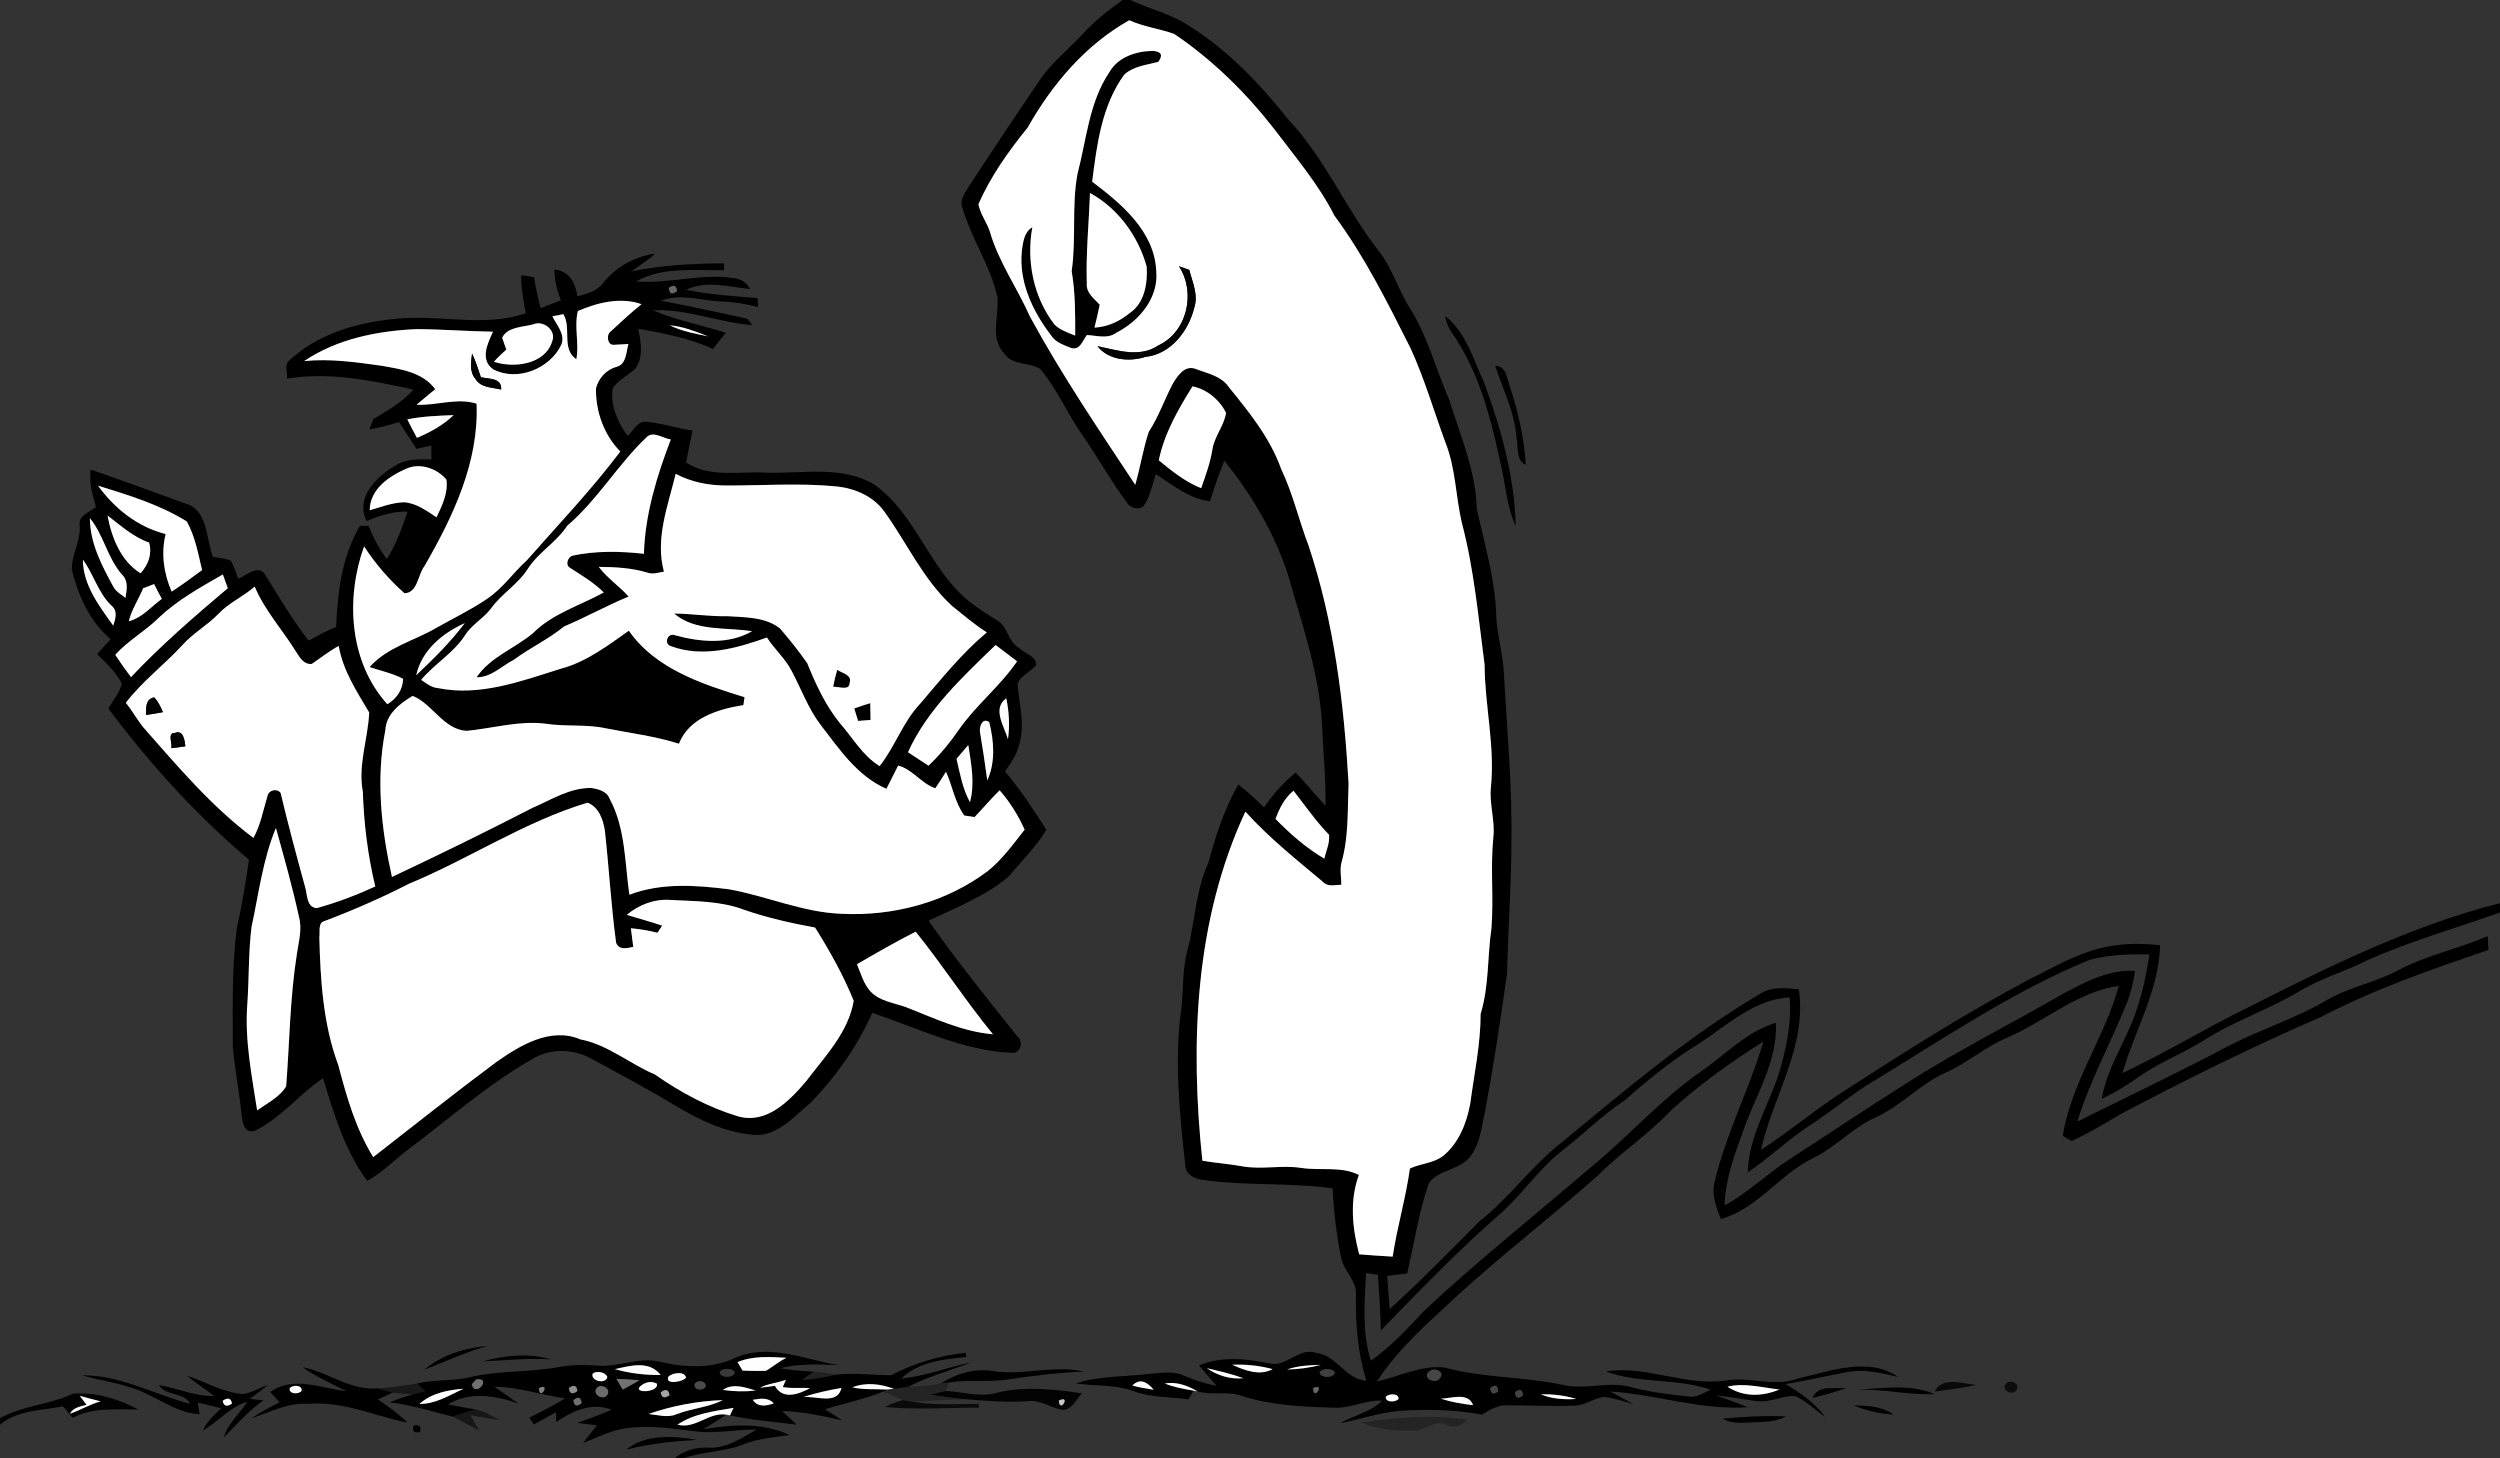 <?xml version="1.0" encoding="UTF-8" ?>
<!DOCTYPE svg PUBLIC "-//W3C//DTD SVG 1.1//EN" "http://www.w3.org/Graphics/SVG/1.1/DTD/svg11.dtd">
<svg width="600pt" height="350pt" viewBox="0 0 600 350" version="1.1" xmlns="http://www.w3.org/2000/svg">
<rect x="0" y="0" width="600" height="350" fill="#333333" stroke="none"/>
<g id="#000000ff">
<path fill="#000000" opacity="1.00" d=" M 269.43 0.00 L 271.31 0.00 C 275.80 2.18 280.80 3.24 285.02 5.98 C 294.54 11.85 302.34 20.06 309.25 28.76 C 318.05 38.08 323.00 50.13 330.83 60.16 C 333.94 64.06 335.39 68.92 337.88 73.19 C 342.51 80.21 344.57 88.47 347.88 96.14 C 350.51 104.64 354.18 112.99 354.42 122.02 C 356.27 130.63 358.92 139.19 359.10 148.08 C 359.36 152.76 360.80 157.28 360.95 161.98 C 361.73 175.65 362.98 189.32 362.74 203.02 C 362.66 213.23 361.94 223.42 361.68 233.62 C 360.14 244.87 358.41 256.10 356.31 267.26 C 355.56 270.63 355.19 274.27 353.16 277.18 C 350.79 280.81 345.41 280.56 342.92 283.94 C 340.48 290.96 339.41 298.39 337.72 305.62 C 336.12 305.83 334.52 306.02 332.92 306.23 C 333.12 308.87 333.31 311.52 333.51 314.18 C 340.98 307.46 347.96 300.23 355.05 293.14 C 362.32 287.40 367.68 279.69 375.00 274.02 C 390.23 261.46 405.35 248.57 422.42 238.54 C 425.19 236.69 428.57 237.13 431.71 237.44 C 433.75 251.15 425.49 263.11 422.63 275.98 C 429.32 271.67 435.39 266.47 442.10 262.17 C 456.77 252.64 471.58 243.27 487.03 235.03 C 493.47 231.88 499.80 227.97 507.04 227.01 C 510.80 226.32 514.64 226.47 518.43 226.84 C 518.14 237.71 512.32 247.32 509.37 257.56 C 519.45 252.79 529.02 246.98 539.03 242.04 C 558.65 232.11 578.58 222.17 600.00 216.76 L 600.00 219.00 C 589.44 222.73 578.63 225.83 568.37 230.36 C 563.01 233.13 557.11 234.71 551.94 237.86 C 544.48 242.33 536.12 245.05 528.79 249.76 C 524.02 252.79 518.66 254.77 514.01 257.99 C 510.94 260.10 507.83 262.19 504.42 263.70 C 505.73 255.89 510.63 249.38 512.93 241.90 C 514.36 237.73 515.19 233.39 515.87 229.05 C 511.04 228.98 506.14 229.11 501.45 230.38 C 483.24 237.86 466.91 248.98 450.16 259.15 C 444.57 262.43 439.66 266.70 434.20 270.18 C 429.04 273.57 424.61 277.93 419.47 281.35 C 419.65 272.99 424.28 265.63 426.86 257.88 C 428.66 251.89 430.04 245.66 429.51 239.36 C 420.90 239.85 414.45 246.15 407.57 250.58 C 401.29 254.47 395.52 259.11 390.02 264.02 C 384.43 267.67 379.77 272.47 374.48 276.51 C 369.32 280.68 365.56 286.23 360.72 290.73 C 350.38 299.66 340.91 309.52 331.39 319.30 C 331.33 314.84 331.01 310.40 330.70 305.96 C 329.98 305.85 328.55 305.63 327.84 305.52 C 327.50 312.55 326.84 319.75 329.01 326.58 C 333.78 323.23 337.74 318.94 341.68 314.70 C 354.63 302.57 368.54 291.53 382.00 279.98 C 390.94 272.64 398.63 263.83 408.18 257.21 C 414.09 253.16 419.16 247.55 426.21 245.47 C 426.66 254.27 421.88 262.00 418.89 269.95 C 416.61 276.21 414.10 282.56 413.90 289.30 C 419.69 286.15 424.39 281.43 429.95 277.92 C 439.05 272.04 448.04 265.99 457.20 260.20 C 469.54 252.27 482.67 245.71 495.36 238.38 C 500.64 235.56 506.23 232.63 512.41 233.01 C 512.01 235.55 511.48 238.08 510.53 240.48 C 506.69 250.11 501.61 259.24 498.56 269.18 C 510.94 263.03 523.43 257.11 535.63 250.62 C 543.04 246.91 551.00 244.36 558.18 240.18 C 563.66 236.89 570.11 235.83 575.71 232.79 C 582.48 229.22 590.04 227.70 597.04 224.67 C 597.09 225.50 597.19 227.15 597.24 227.97 C 583.57 232.65 569.87 237.37 557.04 244.07 C 540.77 251.10 524.89 258.98 509.22 267.24 C 505.27 269.54 501.37 271.93 497.22 273.84 C 496.67 273.53 495.59 272.91 495.05 272.60 C 497.12 259.75 505.13 249.02 508.52 236.60 C 498.59 238.05 490.91 245.00 481.97 248.94 C 476.47 251.14 472.06 255.27 466.62 257.58 C 460.69 260.35 456.21 265.39 450.26 268.12 C 444.63 270.58 440.54 275.41 435.00 278.02 C 427.03 281.92 421.82 290.08 413.04 292.56 C 411.83 289.71 410.70 286.60 411.55 283.47 C 414.30 271.93 419.88 261.33 423.21 249.98 C 415.49 254.80 408.07 260.18 401.28 266.26 C 395.77 272.14 389.00 276.60 383.30 282.28 C 372.35 292.03 360.68 300.94 349.88 310.85 C 342.96 317.28 335.63 323.54 330.47 331.55 C 335.88 330.35 341.15 327.53 346.82 328.23 C 355.99 330.73 365.63 330.38 374.92 332.34 C 380.58 333.77 386.42 331.21 392.00 333.06 C 396.32 334.15 400.76 334.69 405.19 335.16 C 407.16 335.51 408.85 334.28 410.56 333.52 C 402.39 330.70 393.54 332.15 385.39 329.15 C 395.05 327.59 404.58 332.81 414.30 331.31 C 420.06 330.32 425.91 332.99 431.54 330.83 C 439.26 329.13 448.34 325.48 455.57 330.48 C 451.57 329.54 447.46 328.49 443.33 329.30 C 438.40 330.23 433.50 331.35 428.55 332.18 C 432.08 334.33 435.58 336.68 438.05 340.07 C 435.63 338.40 433.54 336.22 430.81 335.05 C 427.69 334.92 424.77 336.68 421.64 336.27 C 418.37 335.89 415.15 335.19 411.88 334.89 C 414.40 335.85 416.97 336.69 419.47 337.74 C 408.29 338.48 397.53 334.69 386.48 333.95 C 388.29 334.99 390.15 335.96 391.99 336.97 C 389.65 336.35 387.35 335.51 384.93 335.25 C 382.52 335.56 380.49 337.28 378.01 337.35 C 372.51 337.60 367.00 337.22 361.50 337.28 C 359.35 337.24 357.47 338.40 355.72 339.50 C 349.27 338.31 342.67 338.15 336.14 338.60 C 331.17 338.92 326.47 340.67 321.61 341.58 C 324.92 339.63 328.95 338.95 331.73 336.16 C 327.71 335.95 324.04 338.08 320.03 337.84 C 312.57 337.61 304.95 337.31 297.81 334.94 C 294.43 333.83 290.81 334.95 287.40 333.93 C 285.01 332.52 282.35 331.55 279.54 332.03 C 281.73 332.95 284.10 333.35 286.44 333.75 C 286.13 334.27 285.53 335.31 285.23 335.83 C 280.84 335.22 276.28 335.46 272.07 333.88 C 267.62 332.20 262.78 332.71 258.16 332.01 C 263.80 330.20 269.80 330.45 275.62 329.75 C 278.42 329.58 281.40 328.90 284.06 330.12 C 286.61 331.22 289.25 332.09 291.99 332.61 C 290.58 330.97 289.15 329.36 287.78 327.71 C 293.22 325.42 299.14 326.09 304.75 327.23 C 308.82 328.17 311.78 323.22 315.90 324.71 C 320.84 325.27 322.86 331.01 327.91 331.39 C 325.90 324.75 325.31 317.86 325.42 310.95 C 325.77 307.43 322.55 305.16 321.89 301.93 C 320.77 296.42 320.09 290.82 319.83 285.20 C 309.47 283.78 298.96 284.65 288.61 283.16 C 286.73 282.97 284.57 281.87 284.48 279.75 C 283.10 267.19 281.77 254.44 283.54 241.86 C 284.07 237.27 283.73 232.57 284.99 228.09 C 286.83 221.11 286.96 213.70 290.01 207.06 C 291.77 200.58 293.82 194.14 297.20 188.30 C 299.38 189.97 301.40 191.85 303.38 193.77 C 305.51 190.65 308.02 187.80 310.96 185.42 C 313.42 188.01 315.69 190.78 318.12 193.39 C 318.24 186.74 317.51 180.12 317.27 173.48 C 316.53 161.21 312.42 149.59 309.10 137.88 C 305.85 127.89 300.39 118.73 293.84 110.56 C 292.52 113.75 291.41 117.02 290.40 120.31 C 285.40 119.71 281.49 116.42 277.42 113.79 C 276.50 116.40 276.05 119.27 274.39 121.54 C 273.12 122.44 271.20 121.92 270.45 120.59 C 266.55 115.38 263.42 109.63 259.69 104.30 C 256.11 99.20 253.70 93.32 249.65 88.55 C 247.08 86.83 243.05 87.81 241.10 84.92 C 237.44 81.21 239.83 75.82 239.38 71.28 C 237.70 63.74 233.10 57.24 230.98 49.85 C 230.17 47.89 231.75 46.21 232.62 44.58 C 238.15 36.14 243.75 27.74 249.44 19.40 C 252.30 15.02 256.51 11.83 260.01 8.00 C 262.80 4.94 266.07 2.40 269.43 0.00 M 246.63 30.64 C 242.03 36.30 237.77 42.30 234.82 49.01 C 235.26 51.37 236.81 53.30 237.55 55.54 C 239.63 62.82 244.12 69.06 247.17 75.94 C 254.75 89.91 263.70 103.10 272.46 116.36 C 273.66 112.16 274.34 107.80 275.69 103.67 C 278.00 100.11 279.41 96.11 281.32 92.35 C 282.46 90.41 284.20 87.56 286.88 88.51 C 289.74 89.64 293.16 90.20 294.97 92.98 C 299.86 98.98 304.85 105.17 307.48 112.56 C 310.29 118.44 311.72 124.83 314.04 130.90 C 320.19 149.30 322.55 168.71 323.66 188.00 C 323.39 194.34 323.72 200.83 321.96 207.00 C 321.49 208.74 321.95 210.56 321.90 212.34 C 320.41 212.35 318.67 212.94 317.51 211.65 C 311.10 206.27 304.51 201.03 298.89 194.79 C 286.76 220.86 285.59 250.41 288.57 278.58 C 291.76 279.11 295.00 279.35 298.19 279.92 C 302.86 280.76 307.61 279.56 312.30 280.30 C 316.89 281.01 321.82 279.83 326.13 281.98 C 323.86 288.18 324.56 294.79 326.20 301.04 C 328.88 301.25 331.55 301.44 334.24 301.59 C 335.31 294.46 337.39 287.57 338.38 280.44 C 340.98 279.22 344.09 279.20 346.41 277.37 C 350.14 274.28 351.99 269.55 352.85 264.91 C 353.81 257.72 355.35 250.61 355.35 243.34 C 357.39 236.68 356.95 229.68 357.94 222.86 C 358.53 215.57 357.66 208.25 358.40 200.97 C 358.85 196.95 357.42 193.03 357.81 189.03 C 358.84 179.14 356.35 169.37 356.30 159.50 C 354.79 148.09 353.78 136.54 350.82 125.40 C 349.35 119.02 349.35 112.30 346.89 106.16 C 344.12 98.62 341.87 90.87 338.52 83.55 C 333.01 72.64 327.56 61.63 320.27 51.77 C 316.47 44.24 310.96 37.80 305.91 31.09 C 299.07 22.30 291.03 14.36 281.80 8.14 C 278.25 6.87 274.46 6.43 271.02 4.86 C 260.50 10.78 252.49 20.23 246.63 30.64 M 286.20 92.72 C 282.76 98.25 279.42 104.03 278.11 110.48 C 281.24 113.07 284.46 115.64 288.28 117.17 C 289.33 114.18 290.43 111.18 290.95 108.03 C 291.37 104.81 293.77 102.28 294.25 99.08 C 292.67 95.92 289.70 93.45 286.20 92.72 M 306.12 196.55 C 309.66 200.15 313.46 203.50 317.83 206.07 C 318.27 204.18 319.19 202.32 318.97 200.35 C 315.81 197.09 313.23 193.35 310.45 189.78 C 308.29 191.52 307.06 194.00 306.12 196.55 M 295.72 327.54 C 298.74 328.89 302.26 330.30 305.44 328.59 C 302.27 327.74 299.00 327.40 295.72 327.54 M 308.87 328.68 C 311.62 328.63 314.36 328.27 317.02 327.56 C 314.27 327.63 311.49 327.77 308.87 328.68 M 289.64 328.37 C 292.18 330.13 295.31 331.10 298.41 330.77 C 295.56 329.72 292.59 329.06 289.64 328.37 M 316.71 329.27 C 316.70 330.83 320.39 330.84 320.34 329.26 C 319.41 328.36 317.62 328.36 316.71 329.27 M 343.30 328.98 C 340.77 330.40 344.48 332.61 345.66 330.64 C 346.71 329.21 344.36 328.15 343.30 328.98 M 271.77 332.54 C 273.45 332.97 275.16 333.29 276.88 333.54 C 275.49 331.82 273.59 330.59 271.77 332.54 M 414.59 332.80 C 418.37 335.34 423.00 335.20 427.06 333.48 C 422.92 333.04 418.75 331.81 414.59 332.80 M 315.15 333.17 C 315.27 336.50 318.16 331.64 315.15 333.17 M 357.66 333.13 C 357.78 334.56 358.42 334.82 359.57 333.90 C 359.44 332.45 358.80 332.19 357.66 333.13 M 363.60 334.13 C 363.74 335.57 364.37 335.82 365.52 334.88 C 365.38 333.43 364.74 333.18 363.60 334.13 M 369.79 334.64 C 372.48 335.76 375.42 335.93 378.30 335.75 C 375.55 334.89 372.66 334.57 369.79 334.64 M 332.59 335.23 C 332.44 336.66 334.93 336.58 335.64 335.78 C 335.81 334.32 333.29 334.42 332.59 335.23 M 345.79 335.68 C 348.30 336.50 350.91 336.95 353.54 337.24 C 352.37 334.03 348.32 335.63 345.79 335.68 Z" />
<path fill="#000000" opacity="1.00" d=" M 266.26 17.31 C 268.36 13.62 272.81 12.23 276.82 12.22 C 278.76 12.42 279.15 13.29 277.98 14.85 C 275.21 15.59 272.10 15.87 269.86 17.86 C 264.40 25.31 263.25 34.70 262.12 43.61 C 269.14 48.91 277.06 55.49 277.50 65.01 C 278.13 71.51 273.37 77.08 267.88 79.88 C 265.80 81.42 263.19 80.50 260.84 80.41 C 259.82 81.75 259.18 84.22 256.99 83.49 C 255.32 82.80 253.41 82.21 252.37 80.63 C 247.88 74.84 244.42 67.59 245.26 60.10 C 245.54 58.08 245.80 55.67 247.76 54.54 C 246.29 62.65 248.02 71.34 253.09 77.91 C 254.47 79.24 256.32 79.84 258.05 80.55 C 258.06 75.38 258.09 70.18 257.20 65.08 C 258.33 57.34 257.17 49.41 258.60 41.71 C 260.78 33.47 261.36 24.57 266.26 17.31 M 260.83 68.03 C 260.61 70.29 262.60 71.64 263.93 73.14 C 263.57 74.99 263.11 76.81 262.67 78.63 C 265.83 78.47 268.72 77.12 271.14 75.12 C 274.72 72.74 275.46 67.94 275.20 63.97 C 273.16 56.64 268.33 50.00 261.60 46.32 C 261.34 53.55 260.59 60.79 260.83 68.03 Z" />
<path fill="#000000" opacity="1.00" d=" M 144.82 67.85 C 147.85 64.05 152.37 61.55 157.17 60.89 C 155.50 62.58 153.40 63.71 151.52 65.14 C 158.84 63.62 166.32 63.25 173.78 63.21 C 173.78 63.62 173.78 64.43 173.78 64.84 C 166.72 64.96 159.11 63.93 152.69 67.53 C 160.47 68.20 168.16 65.55 175.92 66.72 C 177.64 66.86 179.25 67.77 180.01 69.38 C 174.93 68.85 169.55 67.20 164.66 69.54 C 170.30 70.73 176.07 71.07 181.80 71.55 C 181.84 72.08 181.91 73.16 181.95 73.70 C 179.06 72.94 176.11 72.44 173.12 72.36 C 168.31 72.18 163.33 70.29 158.65 72.18 C 165.61 73.45 172.52 75.04 179.41 76.50 C 179.69 76.88 180.23 77.64 180.50 78.02 C 172.48 77.43 164.86 74.05 156.74 74.48 C 162.33 76.90 168.40 78.00 174.19 79.87 C 173.15 81.15 172.11 82.43 171.12 83.75 C 165.45 81.14 159.27 80.00 153.17 78.89 C 153.81 82.03 154.51 85.64 152.49 88.45 C 150.77 90.12 148.38 91.14 147.06 93.20 C 146.38 97.28 148.28 101.37 150.62 104.62 C 152.05 103.47 152.92 100.98 155.09 101.23 C 158.86 101.55 162.48 102.79 166.21 103.34 C 165.68 105.90 165.11 108.45 164.69 111.03 C 170.46 114.77 177.56 113.04 184.01 113.44 C 192.54 113.71 201.96 111.65 209.71 116.22 C 219.70 123.20 222.87 136.15 232.08 143.90 C 234.27 145.80 236.77 147.27 239.19 148.85 C 241.88 150.24 241.85 153.97 244.50 155.45 C 245.82 156.86 248.72 157.39 248.68 159.63 C 247.35 161.29 244.84 162.14 244.21 164.21 C 244.52 168.74 245.95 173.31 244.82 177.84 C 244.36 180.59 242.76 182.92 241.20 185.15 C 244.91 189.52 248.03 194.32 251.11 199.13 C 248.76 203.23 245.17 206.54 242.22 210.23 C 236.58 215.09 229.49 217.79 222.85 220.97 C 229.57 230.56 236.93 239.66 244.22 248.81 C 245.76 250.06 244.82 252.97 242.75 252.68 C 231.01 252.14 220.30 246.75 209.34 243.08 C 205.82 251.09 200.63 258.34 194.59 264.63 C 190.40 268.08 186.03 273.35 180.00 272.26 C 173.92 271.62 168.28 268.98 163.06 265.92 C 156.15 261.76 149.04 257.93 141.95 254.09 C 137.44 251.60 131.75 251.55 127.38 254.39 C 117.00 260.34 107.98 268.34 98.45 275.50 C 94.95 278.06 91.96 281.29 88.15 283.40 C 82.71 276.15 80.15 267.31 77.53 258.76 C 71.74 262.62 67.37 268.47 60.98 271.46 C 58.24 271.98 58.17 268.80 57.91 266.94 C 57.39 261.62 56.29 256.38 55.87 251.05 C 55.86 241.61 55.64 232.13 56.84 222.75 C 58.07 217.32 58.95 211.83 59.76 206.32 C 47.09 195.64 35.92 183.28 26.00 170.03 C 27.12 168.07 28.74 166.29 29.24 164.05 C 27.79 161.29 25.51 159.12 23.31 156.98 C 24.39 155.78 25.49 154.60 26.58 153.41 C 21.58 149.24 18.76 142.97 17.25 136.76 C 17.15 133.12 19.42 129.80 19.13 126.08 C 18.77 123.60 21.54 122.97 23.03 121.70 C 22.25 118.75 21.25 115.81 21.80 112.71 C 29.30 115.29 36.76 118.01 44.21 120.75 C 49.95 122.13 49.38 129.17 51.09 133.64 C 52.54 133.92 54.07 133.98 55.44 134.59 C 56.14 135.98 56.65 137.45 57.21 138.90 C 59.20 138.06 62.29 135.19 63.78 138.18 C 67.04 143.48 70.26 148.82 74.07 153.77 C 76.20 152.55 78.39 151.41 80.67 150.47 C 81.04 142.09 82.03 133.54 86.40 126.19 C 86.91 126.19 87.95 126.20 88.46 126.20 C 89.58 129.03 91.02 131.72 92.82 134.18 C 95.08 130.67 96.46 126.72 97.83 122.81 C 94.38 122.63 91.13 123.77 87.99 125.05 C 85.18 119.50 90.35 114.37 94.82 111.81 C 97.38 110.03 100.57 110.23 103.54 110.27 C 103.53 109.43 103.52 107.75 103.51 106.91 C 102.32 107.18 101.14 107.46 99.95 107.73 C 98.57 105.58 97.17 103.45 95.79 101.30 C 93.44 102.02 91.07 102.66 88.65 103.07 C 88.88 102.45 89.36 101.21 89.59 100.59 C 93.00 98.52 96.57 96.58 99.21 93.50 C 89.26 91.33 79.10 89.19 68.90 90.87 C 69.06 89.48 68.16 87.59 69.41 86.53 C 76.29 80.08 85.84 77.34 95.05 76.51 C 105.40 75.39 116.10 78.66 126.19 75.18 C 125.63 72.17 125.03 69.14 125.09 66.05 C 126.12 66.21 127.14 66.37 128.17 66.53 C 128.59 69.03 129.08 71.52 129.77 73.96 C 131.39 73.33 133.01 72.70 134.62 72.06 C 133.67 69.72 133.06 67.26 133.06 64.72 C 136.61 64.92 138.11 67.98 138.59 71.11 C 140.87 70.48 143.34 69.89 144.82 67.85 M 160.50 69.13 C 160.66 70.54 161.32 70.79 162.49 69.87 C 162.32 68.45 161.66 68.21 160.50 69.13 M 138.69 74.65 C 137.74 78.45 139.06 82.38 138.32 86.22 C 134.65 83.72 137.25 78.74 135.20 75.40 C 134.55 75.53 133.23 75.78 132.58 75.91 C 133.56 78.02 135.68 80.12 134.75 82.65 C 132.06 88.47 124.18 91.67 118.39 88.65 C 115.10 86.35 117.02 82.46 118.32 79.61 C 112.21 79.51 106.10 79.02 99.98 78.99 C 90.60 79.40 80.89 81.32 72.99 86.66 C 79.14 86.04 85.29 86.90 91.37 87.75 C 96.05 88.57 101.41 89.27 104.45 93.40 C 102.97 94.66 101.45 95.86 99.98 97.13 C 104.80 97.39 109.62 95.39 114.38 96.88 C 114.96 110.91 108.72 124.00 101.87 135.87 C 100.23 137.96 100.29 142.28 97.07 142.38 C 93.36 139.09 90.08 135.29 87.38 131.13 C 82.92 143.56 83.77 158.85 92.96 169.01 C 95.18 167.71 96.69 165.52 96.74 162.91 C 94.20 161.58 91.39 161.01 88.70 160.10 C 92.94 155.30 99.35 153.83 104.69 150.70 C 108.73 148.40 112.96 146.40 116.81 143.77 C 120.60 141.30 123.13 137.46 126.45 134.47 C 134.03 125.86 141.96 117.54 148.87 108.37 C 144.94 104.36 142.92 98.73 143.04 93.15 C 143.70 90.73 145.46 88.78 147.88 88.06 C 150.40 87.47 150.24 84.54 150.82 82.56 C 149.91 82.61 148.10 82.71 147.19 82.76 C 145.73 82.75 145.51 80.28 146.52 79.60 C 148.95 77.35 151.37 75.08 153.97 73.00 C 148.98 71.24 143.37 72.60 138.69 74.65 M 120.52 81.06 C 120.77 81.77 121.27 83.19 121.51 83.90 C 120.48 84.83 119.46 85.78 118.54 86.82 C 123.35 88.43 130.82 87.49 132.52 81.93 C 133.62 79.33 130.40 76.77 127.98 77.84 C 125.46 78.54 121.83 78.39 120.52 81.06 M 160.77 78.08 C 163.65 79.53 166.87 80.07 170.00 80.75 C 167.02 79.58 163.99 78.35 160.77 78.08 M 97.75 100.65 C 98.49 102.14 99.27 103.62 100.07 105.09 C 103.26 103.73 106.35 102.07 108.86 99.63 C 105.14 99.77 101.41 99.91 97.75 100.65 M 155.08 105.03 C 148.20 111.58 143.42 119.97 136.14 126.17 C 133.52 130.17 129.18 132.57 126.61 136.61 C 124.28 140.25 120.41 142.48 117.89 145.97 C 116.06 148.44 113.17 149.90 111.54 152.57 C 108.78 156.78 104.27 159.33 101.08 163.17 C 102.32 164.01 103.54 165.03 105.10 165.14 C 115.16 167.20 125.10 163.47 134.57 160.50 C 140.71 158.88 145.82 154.97 150.92 151.37 C 157.33 160.56 168.49 164.17 178.69 167.33 C 178.62 167.81 178.48 168.76 178.41 169.23 C 172.43 170.16 165.35 172.29 162.95 178.49 C 157.22 176.68 151.24 175.95 145.36 174.79 C 140.61 173.76 135.73 174.44 130.95 173.69 C 124.55 172.89 118.30 174.80 111.97 175.41 C 106.39 175.06 103.78 168.87 99.03 167.02 C 96.03 168.79 92.64 171.42 92.49 175.22 C 90.18 186.89 91.49 198.96 94.07 210.47 C 105.42 205.12 116.69 199.61 127.84 193.86 C 132.37 191.92 136.80 189.02 141.90 189.12 C 143.59 189.36 145.63 189.90 146.30 191.67 C 150.12 198.73 149.94 207.00 151.05 214.74 C 158.68 211.82 167.03 212.43 174.97 213.43 C 184.06 215.06 192.70 219.00 202.03 219.31 C 214.39 219.93 227.10 216.56 237.04 209.07 C 240.54 206.29 243.16 202.60 245.91 199.12 C 244.37 195.69 242.39 192.50 239.91 189.67 C 237.81 191.73 235.92 193.99 233.89 196.10 C 233.27 196.01 232.05 195.82 231.43 195.72 C 229.16 192.60 228.60 188.68 227.04 185.22 C 226.20 186.56 225.36 187.89 224.47 189.18 C 221.07 188.03 219.06 184.66 215.56 183.73 C 214.61 185.59 213.70 187.46 212.74 189.31 C 205.78 186.29 201.44 179.79 196.97 174.00 C 193.96 170.05 192.30 165.34 189.98 161.00 C 188.45 158.03 185.86 155.81 184.07 153.00 C 176.80 155.62 168.58 157.90 161.04 155.08 C 159.22 154.59 160.19 151.77 161.96 152.45 C 168.00 154.10 174.84 154.75 180.49 151.50 C 174.25 150.47 166.96 151.65 161.79 147.25 C 166.09 147.28 170.35 147.99 174.66 147.89 C 178.90 148.17 183.67 148.06 187.18 150.81 C 189.49 153.49 191.73 156.26 193.74 159.18 C 195.79 164.23 198.09 169.23 201.53 173.51 C 204.65 177.03 207.00 181.36 211.11 183.86 C 214.84 179.16 216.69 173.25 220.85 168.88 C 225.93 162.95 230.82 156.79 236.84 151.77 C 233.88 149.91 231.24 147.61 228.51 145.44 C 221.56 139.08 217.67 130.31 212.24 122.78 C 209.67 119.18 205.33 117.26 201.03 116.77 C 192.05 115.86 183.02 116.55 174.03 116.52 C 169.91 116.48 165.81 115.67 162.16 113.72 C 160.33 121.39 157.19 129.22 159.34 137.19 C 158.05 137.41 156.72 137.90 155.42 137.44 C 151.63 136.28 147.64 136.08 143.70 136.05 C 145.75 138.76 148.61 140.66 150.87 143.17 C 145.60 145.35 140.62 148.14 135.38 150.35 C 131.64 153.42 127.21 155.46 123.33 158.34 C 120.39 159.83 117.91 162.58 114.39 162.55 C 117.64 157.66 123.57 155.64 127.93 151.94 C 132.64 147.24 139.20 145.32 144.92 142.19 C 142.50 139.80 139.58 138.08 136.75 136.24 C 135.65 135.56 136.24 133.82 137.30 133.38 C 142.98 132.15 148.80 132.28 154.54 132.91 C 154.82 123.41 157.63 114.27 161.00 105.47 C 159.10 105.23 156.68 103.25 155.08 105.03 M 97.53 112.48 C 93.36 114.29 88.77 117.40 88.73 122.47 C 91.45 121.68 94.15 120.62 97.02 120.54 C 99.94 120.77 102.40 122.58 104.76 124.16 C 106.10 121.35 107.59 118.32 107.14 115.12 C 104.97 112.45 100.81 110.99 97.53 112.48 M 23.53 116.57 C 27.53 122.09 33.06 126.48 39.75 128.17 C 38.62 132.81 39.29 137.65 41.20 141.99 C 43.70 140.37 46.10 138.59 48.50 136.82 C 47.56 132.87 46.83 128.75 44.84 125.16 C 38.31 121.10 30.83 118.81 23.53 116.57 M 25.81 123.73 C 26.75 128.94 29.01 134.73 33.75 137.59 C 35.60 135.49 36.56 132.99 35.79 130.22 C 31.96 128.89 28.98 126.13 25.81 123.73 M 21.57 124.35 C 21.60 130.33 24.40 135.70 27.20 140.80 C 27.82 142.02 29.08 142.67 30.11 143.49 C 30.45 141.50 30.87 139.36 29.21 137.82 C 25.77 133.84 24.87 128.38 21.57 124.35 M 19.89 134.31 C 19.92 140.40 23.80 145.44 27.18 150.16 C 27.73 148.49 28.34 146.58 26.70 145.31 C 23.53 142.22 22.47 137.79 19.89 134.31 M 38.19 148.18 C 34.91 151.46 30.77 153.69 27.66 157.15 C 28.85 158.98 30.11 160.77 31.43 162.51 C 38.66 154.86 46.62 147.96 54.67 141.17 C 54.37 140.35 53.78 138.69 53.48 137.86 C 48.16 140.94 42.69 143.93 38.19 148.18 M 34.35 141.18 C 33.26 143.85 31.60 146.28 30.90 149.10 C 34.10 148.29 36.26 145.60 38.84 143.73 C 38.20 142.56 37.59 141.38 36.99 140.18 C 36.11 140.52 35.23 140.85 34.35 141.18 M 52.39 147.36 C 49.74 150.09 46.33 151.95 43.80 154.80 C 39.42 159.57 34.16 163.48 30.21 168.66 C 31.73 170.55 32.88 172.70 34.41 174.58 C 42.66 183.95 50.78 193.58 60.83 201.11 C 62.56 197.95 63.18 194.39 64.21 190.99 C 64.50 189.62 66.48 189.12 67.35 190.30 C 69.14 197.87 71.17 205.37 73.23 212.89 C 73.81 214.69 73.48 217.66 75.98 217.96 C 80.80 216.63 85.52 214.85 90.06 212.75 C 88.27 205.29 87.33 197.66 87.08 190.01 C 85.87 183.61 88.32 177.36 88.61 171.00 C 85.61 165.94 82.31 160.94 81.29 155.03 C 79.01 156.25 76.99 157.88 74.85 159.33 C 73.11 159.58 72.06 158.02 71.26 156.75 C 67.98 151.36 63.60 146.66 61.13 140.79 C 58.37 143.20 54.91 144.66 52.39 147.36 M 99.88 162.07 C 104.02 158.15 108.12 154.11 111.55 149.55 C 106.15 151.98 101.24 156.02 99.88 162.07 M 217.91 180.54 C 219.54 181.63 221.19 182.71 222.84 183.77 C 225.57 181.16 227.99 178.25 230.12 175.13 C 234.24 169.21 240.05 164.68 244.10 158.71 C 242.39 157.39 240.66 156.10 238.94 154.80 C 231.01 162.49 222.54 170.31 217.91 180.54 M 241.91 177.42 C 242.39 174.14 242.16 170.83 241.52 167.59 C 238.04 170.03 241.03 174.33 241.91 177.42 M 235.22 175.83 C 235.87 179.64 236.42 183.47 236.95 187.31 C 238.95 182.91 238.56 177.91 237.43 173.34 C 235.79 172.05 234.92 174.50 235.22 175.83 M 229.56 182.12 C 230.39 185.65 231.02 189.30 232.79 192.52 C 234.02 187.99 233.09 183.32 232.39 178.80 C 231.45 179.91 230.52 181.02 229.56 182.12 M 98.14 212.11 C 91.58 215.47 84.83 218.43 77.93 221.03 C 76.21 221.45 76.86 223.69 76.64 224.96 C 76.90 235.30 77.55 245.87 81.20 255.65 C 83.19 263.28 85.40 270.93 89.57 277.71 C 99.36 270.10 109.05 262.38 119.00 254.97 C 124.74 250.92 132.14 246.40 139.30 249.45 C 145.91 250.73 151.10 255.31 157.18 257.88 C 163.30 262.16 169.98 265.77 177.15 267.93 C 183.98 269.85 189.49 264.21 193.48 259.48 C 197.97 253.58 203.61 247.76 204.89 240.20 C 202.41 234.04 199.14 228.23 195.62 222.61 C 189.89 221.57 184.19 220.27 178.68 218.39 C 173.04 216.21 166.89 216.31 160.94 215.99 C 157.10 215.68 153.35 217.13 150.42 219.56 C 153.24 220.45 156.12 221.18 158.91 222.16 C 158.63 222.59 158.08 223.44 157.80 223.86 C 155.70 223.32 153.56 222.97 151.41 222.78 C 151.61 224.27 151.79 225.75 151.98 227.24 C 150.48 227.59 148.62 228.09 147.87 226.29 C 146.66 217.38 146.17 208.39 145.18 199.46 C 144.80 196.81 143.74 193.63 140.99 192.65 C 125.88 197.20 112.64 206.10 98.14 212.11 M 60.36 222.51 C 59.62 228.63 59.78 234.82 59.36 240.97 C 58.69 249.56 60.42 258.05 61.71 266.49 C 64.13 264.76 67.15 263.29 68.68 260.71 C 69.51 250.14 69.57 239.48 71.25 228.98 C 71.65 226.04 72.57 223.05 71.76 220.09 C 70.20 212.90 68.19 205.80 66.22 198.71 C 63.06 206.30 62.10 214.53 60.36 222.51 M 205.67 231.41 C 206.61 233.67 207.27 236.17 208.97 238.01 C 211.22 240.32 214.56 240.68 217.45 241.72 C 224.23 244.38 230.97 247.61 238.32 248.23 C 231.79 240.28 226.22 231.61 219.76 223.60 C 214.97 226.04 210.32 228.72 205.67 231.41 Z" />
<path fill="#000000" opacity="1.00" d=" M 346.81 75.83 C 351.86 79.71 353.55 86.22 356.16 91.75 C 360.24 102.82 363.50 114.43 363.77 126.30 C 361.55 121.47 361.36 116.06 360.08 110.97 C 357.72 99.86 354.70 88.46 347.96 79.13 C 347.43 78.08 347.05 76.98 346.81 75.83 Z" />
<path fill="#000000" opacity="1.00" d=" M 358.83 87.76 C 361.46 87.87 361.65 90.67 362.32 92.59 C 364.34 98.75 365.81 105.11 366.20 111.59 C 363.72 110.40 364.46 107.31 363.96 105.09 C 363.55 98.98 360.72 93.48 358.83 87.76 Z" />
<path fill="#000000" opacity="1.00" d=" M 200.94 160.75 C 202.06 161.59 204.58 161.92 203.91 163.88 C 203.90 165.92 201.15 164.68 199.96 164.84 C 200.21 163.45 200.54 162.09 200.94 160.75 Z" />
<path fill="#000000" opacity="1.00" d=" M 205.02 170.04 C 206.28 169.57 207.56 169.15 208.86 168.76 C 208.90 170.10 208.92 171.44 208.93 172.79 C 208.19 172.85 206.70 172.96 205.95 173.02 C 205.63 172.03 205.32 171.03 205.02 170.04 Z" />
<path fill="#000000" opacity="1.00" d=" M 101.80 328.74 C 106.05 325.20 111.59 323.47 117.04 323.01 C 111.79 324.48 106.87 326.79 101.80 328.74 Z" />
<path fill="#000000" opacity="1.00" d=" M 176.72 325.75 C 184.77 322.45 193.12 326.26 201.14 327.61 C 196.50 327.47 191.80 327.21 187.26 328.36 C 189.87 328.90 192.55 329.04 195.22 329.19 C 194.31 329.84 193.41 330.51 192.54 331.21 C 195.30 331.01 198.03 330.52 200.73 329.90 C 205.10 329.43 209.48 330.05 213.85 330.05 C 219.46 327.19 225.48 325.28 231.77 324.68 L 231.92 325.68 C 226.46 326.23 220.47 326.78 216.34 330.84 C 222.07 330.32 227.45 328.10 233.07 326.99 C 228.04 328.96 222.78 330.33 217.96 332.82 C 216.81 333.01 215.67 333.20 214.51 333.31 C 211.29 332.12 207.85 331.68 204.56 332.96 C 207.34 333.61 210.19 333.31 213.01 333.49 L 211.98 333.98 C 207.47 335.85 202.62 336.73 197.99 338.24 C 199.37 339.10 200.76 339.96 202.12 340.87 C 197.36 339.84 192.58 338.74 187.69 338.64 C 188.85 339.75 190.04 340.83 191.21 341.93 C 185.87 341.18 180.46 340.88 175.18 339.69 C 175.40 339.24 175.84 338.34 176.06 337.88 C 171.44 338.69 166.57 339.22 162.59 341.92 C 166.91 343.07 170.08 338.86 174.29 339.51 C 172.51 340.77 170.64 341.88 168.78 343.02 C 175.66 341.89 182.96 341.34 189.46 344.39 C 185.82 344.97 182.07 345.22 178.60 346.58 C 173.95 348.52 168.77 348.25 164.06 350.00 L 161.82 350.00 C 164.17 348.16 166.98 347.27 169.96 347.44 C 174.31 347.70 177.98 345.16 181.57 343.10 C 176.80 343.00 172.06 344.12 167.30 343.57 C 161.58 342.89 155.77 341.91 150.02 342.82 C 146.46 343.34 143.26 345.04 139.95 346.31 C 141.03 344.87 142.16 343.47 143.27 342.07 C 141.70 341.88 140.12 341.69 138.56 341.50 C 141.32 340.47 144.12 339.54 146.81 338.33 C 142.09 336.46 137.38 338.62 133.49 341.27 C 133.48 340.68 133.46 339.52 133.44 338.93 C 131.68 339.91 129.92 340.89 128.15 341.86 C 127.87 341.46 127.31 340.65 127.02 340.24 C 129.96 338.79 132.88 337.30 135.67 335.58 C 129.96 334.89 124.48 332.81 118.68 332.83 C 120.57 334.20 122.53 335.48 124.42 336.85 C 119.03 334.93 112.64 333.88 107.49 337.07 C 109.70 337.51 111.92 337.86 114.13 338.28 C 112.28 338.79 110.47 339.42 108.63 339.98 C 103.59 338.75 98.64 337.14 93.46 336.54 C 95.32 335.85 97.19 335.19 99.09 334.62 C 100.08 334.38 101.07 334.14 102.06 333.91 C 101.41 333.28 100.76 332.65 100.12 332.03 C 104.48 331.00 109.04 331.57 113.38 330.39 C 120.19 328.90 127.22 329.38 134.05 328.10 C 137.08 327.53 140.17 327.50 143.23 327.74 C 148.34 328.22 153.31 325.57 158.41 326.82 C 164.43 328.26 171.04 328.57 176.72 325.75 M 177.00 326.90 C 177.30 327.42 177.91 328.44 178.21 328.95 C 180.09 328.99 181.98 329.08 183.86 328.99 C 185.52 327.98 187.00 326.70 188.77 325.87 C 184.82 325.65 180.75 325.35 177.00 326.90 M 147.58 328.60 C 151.15 329.61 154.86 330.04 158.57 330.00 C 155.81 326.46 151.30 327.75 147.58 328.60 M 142.27 329.62 C 141.56 331.47 145.54 332.34 145.76 330.44 C 145.20 329.27 143.31 328.96 142.27 329.62 M 172.75 329.23 C 172.69 330.82 176.38 330.79 176.32 329.21 C 175.43 328.29 173.63 328.31 172.75 329.23 M 160.45 330.34 C 159.38 332.47 163.94 331.68 164.66 330.62 C 164.25 328.97 161.47 329.49 160.45 330.34 M 114.29 331.07 C 114.02 331.37 113.48 331.95 113.21 332.25 C 114.14 335.61 118.19 330.48 114.29 331.07 M 147.95 330.92 C 148.32 331.56 149.08 332.86 149.45 333.50 C 150.81 332.79 152.15 332.04 153.46 331.25 C 151.62 331.11 149.79 331.01 147.95 330.92 M 182.40 333.07 C 183.29 332.95 185.08 332.73 185.97 332.61 C 187.89 336.06 191.68 334.61 194.41 333.16 C 192.24 332.98 190.03 333.30 187.88 332.89 C 188.06 332.45 188.43 331.59 188.61 331.15 C 186.58 331.93 184.33 332.03 182.40 333.07 M 154.25 332.27 C 150.75 334.50 158.29 334.41 157.64 332.07 C 156.52 331.50 155.39 331.57 154.25 332.27 M 166.73 332.19 C 166.37 333.61 168.79 333.94 169.31 332.81 C 169.68 331.37 167.25 331.04 166.73 332.19 M 173.49 333.59 C 176.10 333.96 178.75 334.04 181.37 333.73 C 178.85 332.96 175.89 331.89 173.49 333.59 M 192.76 335.32 C 195.78 334.92 200.98 337.32 201.95 333.09 C 198.85 333.67 195.75 334.28 192.76 335.32 M 100.66 336.95 C 104.49 336.98 107.87 334.88 111.23 333.30 C 107.50 333.58 103.53 334.36 100.66 336.95 M 129.34 333.17 C 129.49 336.50 132.33 331.59 129.34 333.17 M 136.53 333.14 C 136.71 334.51 137.39 334.75 138.58 333.85 C 138.40 332.47 137.71 332.23 136.53 333.14 M 143.21 333.14 C 142.07 334.61 144.65 336.17 145.70 334.85 C 146.83 333.39 144.25 331.85 143.21 333.14 M 158.56 334.15 C 158.77 335.49 159.48 335.72 160.69 334.83 C 160.48 333.47 159.77 333.25 158.56 334.15 M 180.66 335.96 C 181.90 337.81 183.87 337.44 185.70 336.82 C 184.38 335.30 182.40 335.65 180.66 335.96 M 137.62 336.04 C 137.77 337.45 138.43 337.69 139.59 336.76 C 139.43 335.33 138.78 335.09 137.62 336.04 M 155.64 339.36 C 157.87 339.56 160.22 340.35 162.39 339.41 C 166.00 337.99 170.00 337.80 173.47 336.02 C 167.44 336.25 161.34 337.36 155.64 339.36 Z" />
<path fill="#000000" opacity="1.00" d=" M 115.78 326.74 C 121.08 325.28 126.84 324.67 132.19 326.24 C 126.70 325.90 121.25 326.48 115.78 326.74 Z" />
<path fill="#000000" opacity="1.00" d=" M 72.61 328.11 C 78.76 329.32 84.12 333.80 90.61 333.20 C 91.82 333.51 93.02 333.89 94.23 334.22 C 93.05 334.77 91.87 335.32 90.69 335.86 C 93.19 337.57 95.65 339.33 97.83 341.44 C 89.90 339.83 82.24 336.22 73.97 336.91 C 69.12 336.58 64.80 338.91 60.35 340.40 C 62.48 338.92 64.79 337.73 67.09 336.54 C 66.35 335.72 65.62 334.90 64.88 334.09 C 70.32 330.09 77.12 333.19 83.11 333.90 C 79.58 332.02 75.86 330.46 72.61 328.11 M 69.53 333.21 C 69.28 334.64 71.75 334.70 72.39 333.79 C 72.61 332.36 70.16 332.28 69.53 333.21 Z" />
<path fill="#000000" opacity="1.00" d=" M 225.91 332.02 C 229.39 329.66 233.63 328.47 237.83 328.98 C 245.27 330.31 252.74 327.49 260.17 329.18 C 254.07 329.41 248.02 330.15 241.99 331.06 C 237.30 331.81 232.55 331.04 227.87 331.78 C 227.38 331.84 226.40 331.96 225.91 332.02 Z" />
<path fill="#000000" opacity="1.00" d=" M 19.74 330.08 C 28.89 329.98 36.98 334.70 45.62 336.91 C 44.10 333.96 39.83 335.18 38.15 332.42 C 42.61 333.17 46.84 335.16 51.45 335.05 C 49.27 333.39 46.93 331.93 44.86 330.14 C 49.28 331.65 53.45 334.13 58.19 334.58 C 60.37 334.33 62.28 333.06 64.34 332.37 C 62.91 333.53 61.43 334.61 59.97 335.73 C 60.78 335.81 62.41 335.99 63.22 336.08 C 59.64 338.59 56.78 341.88 53.72 344.95 C 54.69 341.56 57.55 339.28 59.39 336.40 C 55.19 337.64 52.37 341.23 48.65 343.34 C 49.66 341.20 51.40 339.59 53.07 337.98 C 51.20 337.50 49.33 337.04 47.45 336.62 C 47.57 337.32 47.80 338.72 47.92 339.42 C 41.70 339.09 36.88 334.44 30.97 332.90 C 27.32 331.62 23.43 331.23 19.74 330.08 M 53.44 336.19 C 53.69 337.49 54.44 337.71 55.68 336.85 C 55.44 335.55 54.70 335.33 53.44 336.19 Z" />
<path fill="#000000" opacity="1.00" d=" M 435.02 335.48 C 436.37 332.20 440.42 333.43 443.20 333.11 C 440.50 334.01 437.80 334.88 435.02 335.48 Z" />
<path fill="#000000" opacity="1.00" d=" M 445.66 333.56 C 451.80 333.19 458.50 332.05 464.31 334.61 C 458.07 334.83 451.92 333.31 445.66 333.56 Z" />
<path fill="#000000" opacity="1.00" d=" M 444.86 337.27 C 448.14 337.38 451.67 337.47 454.44 339.49 C 451.14 339.31 447.89 338.57 444.86 337.27 Z" />
<path fill="#000000" opacity="1.00" d=" M 413.47 340.46 C 418.52 340.01 423.60 339.71 428.67 339.94 C 426.28 341.26 423.51 341.22 420.87 341.36 C 418.38 341.38 415.69 341.89 413.47 340.46 Z" />
<path fill="#000000" opacity="1.00" d=" M 99.27 342.15 C 100.64 341.77 101.15 342.28 100.81 343.68 C 99.42 344.05 98.90 343.54 99.27 342.15 Z" />
<path fill="#000000" opacity="1.00" d=" M 150.29 347.92 C 154.94 344.09 161.77 344.61 167.36 345.58 C 161.60 345.89 155.88 346.46 150.29 347.92 Z" />
</g>
<g id="#ffffffff">
<path fill="#ffffff" opacity="1.00" d=" M 246.63 30.64 C 252.49 20.23 260.50 10.78 271.02 4.86 C 274.46 6.43 278.25 6.87 281.80 8.14 C 291.03 14.36 299.07 22.30 305.91 31.09 C 310.96 37.80 316.47 44.24 320.27 51.77 C 327.56 61.63 333.01 72.64 338.52 83.55 C 341.87 90.87 344.12 98.62 346.89 106.16 C 349.35 112.30 349.35 119.02 350.82 125.40 C 353.78 136.54 354.79 148.09 356.30 159.50 C 356.35 169.37 358.84 179.14 357.81 189.03 C 357.42 193.03 358.85 196.95 358.40 200.97 C 357.66 208.25 358.53 215.57 357.94 222.86 C 356.95 229.68 357.39 236.68 355.35 243.34 C 355.35 250.61 353.81 257.72 352.85 264.91 C 351.99 269.55 350.14 274.28 346.41 277.37 C 344.09 279.20 340.98 279.22 338.38 280.44 C 337.39 287.57 335.31 294.46 334.24 301.59 C 331.55 301.44 328.88 301.25 326.20 301.04 C 324.56 294.79 323.86 288.18 326.13 281.98 C 321.82 279.83 316.89 281.01 312.30 280.30 C 307.61 279.56 302.86 280.76 298.19 279.92 C 295.00 279.35 291.76 279.11 288.57 278.58 C 285.59 250.41 286.76 220.86 298.89 194.79 C 304.51 201.03 311.10 206.27 317.51 211.65 C 318.67 212.94 320.41 212.35 321.90 212.34 C 321.95 210.56 321.49 208.74 321.96 207.00 C 323.72 200.83 323.39 194.34 323.66 188.00 C 322.55 168.71 320.19 149.30 314.04 130.90 C 311.72 124.83 310.29 118.44 307.48 112.56 C 304.85 105.17 299.86 98.98 294.97 92.98 C 293.16 90.20 289.74 89.64 286.88 88.51 C 284.20 87.56 282.46 90.41 281.32 92.35 C 279.41 96.11 278.00 100.11 275.69 103.67 C 274.34 107.80 273.66 112.16 272.46 116.36 C 263.70 103.10 254.75 89.91 247.17 75.94 C 244.12 69.06 239.63 62.82 237.55 55.54 C 236.81 53.30 235.26 51.37 234.82 49.01 C 237.77 42.30 242.03 36.30 246.63 30.64 M 266.26 17.31 C 261.36 24.57 260.78 33.47 258.60 41.71 C 257.17 49.41 258.33 57.34 257.20 65.08 C 258.09 70.18 258.06 75.38 258.05 80.55 C 256.32 79.84 254.47 79.24 253.09 77.91 C 248.02 71.34 246.29 62.65 247.76 54.54 C 245.80 55.67 245.54 58.08 245.26 60.10 C 244.42 67.59 247.88 74.84 252.37 80.63 C 253.41 82.21 255.32 82.80 256.99 83.49 C 259.18 84.22 259.82 81.75 260.84 80.41 C 263.19 80.50 265.80 81.42 267.88 79.88 C 273.37 77.08 278.13 71.51 277.50 65.01 C 277.06 55.49 269.14 48.91 262.12 43.61 C 263.25 34.70 264.40 25.31 269.86 17.86 C 272.10 15.87 275.21 15.59 277.98 14.85 C 279.15 13.29 278.76 12.42 276.82 12.22 C 272.81 12.23 268.36 13.62 266.26 17.31 M 282.94 63.89 C 287.07 70.17 284.98 79.66 277.98 82.92 C 273.50 85.92 268.18 84.07 263.39 83.07 C 266.01 86.47 271.04 86.89 274.92 85.65 C 281.05 84.99 285.26 79.41 286.64 73.78 C 287.62 70.73 286.17 67.70 285.43 64.77 C 284.81 64.55 283.56 64.11 282.94 63.89 Z" />
<path fill="#ffffff" opacity="1.00" d=" M 260.83 68.03 C 260.59 60.79 261.34 53.55 261.60 46.32 C 268.33 50.00 273.16 56.64 275.20 63.97 C 275.46 67.94 274.72 72.74 271.14 75.12 C 268.72 77.12 265.83 78.47 262.67 78.63 C 263.11 76.81 263.57 74.99 263.93 73.14 C 262.60 71.64 260.61 70.29 260.83 68.03 Z" />
<path fill="#ffffff" opacity="1.00" d=" M 138.69 74.65 C 143.37 72.60 148.98 71.24 153.97 73.00 C 151.37 75.08 148.95 77.35 146.52 79.60 C 145.51 80.28 145.73 82.75 147.19 82.76 C 148.10 82.71 149.91 82.61 150.82 82.56 C 150.24 84.54 150.40 87.47 147.88 88.06 C 145.46 88.78 143.70 90.73 143.04 93.15 C 142.92 98.73 144.94 104.36 148.87 108.37 C 141.96 117.54 134.03 125.86 126.45 134.47 C 123.13 137.46 120.60 141.30 116.81 143.77 C 112.96 146.40 108.73 148.40 104.69 150.70 C 99.35 153.83 92.94 155.30 88.70 160.10 C 91.39 161.01 94.20 161.58 96.74 162.91 C 96.69 165.52 95.18 167.71 92.96 169.01 C 83.77 158.85 82.92 143.56 87.38 131.13 C 90.08 135.29 93.36 139.09 97.07 142.38 C 100.29 142.28 100.23 137.96 101.87 135.87 C 108.72 124.00 114.96 110.91 114.38 96.88 C 109.62 95.39 104.80 97.39 99.98 97.13 C 101.45 95.86 102.97 94.66 104.45 93.40 C 101.41 89.27 96.05 88.57 91.37 87.75 C 85.29 86.90 79.14 86.04 72.99 86.66 C 80.89 81.32 90.60 79.40 99.98 78.99 C 106.10 79.02 112.21 79.51 118.32 79.61 C 117.02 82.46 115.10 86.35 118.39 88.65 C 124.18 91.67 132.06 88.47 134.75 82.65 C 135.68 80.12 133.56 78.02 132.58 75.91 C 133.23 75.78 134.55 75.53 135.20 75.40 C 137.25 78.74 134.65 83.72 138.32 86.22 C 139.06 82.38 137.74 78.45 138.69 74.65 M 113.29 84.85 C 113.05 86.88 112.62 89.22 114.10 90.92 C 115.36 93.09 118.15 92.97 120.29 93.49 C 120.40 90.60 117.39 91.02 115.41 90.52 C 114.75 88.61 114.18 86.67 113.29 84.85 Z" />
<path fill="#ffffff" opacity="1.00" d=" M 120.52 81.06 C 121.83 78.39 125.46 78.54 127.98 77.84 C 130.40 76.77 133.62 79.33 132.52 81.93 C 130.82 87.49 123.35 88.43 118.54 86.82 C 119.46 85.78 120.48 84.83 121.51 83.90 C 121.27 83.19 120.77 81.77 120.52 81.06 Z" />
<path fill="#ffffff" opacity="1.00" d=" M 286.20 92.72 C 289.70 93.45 292.67 95.92 294.25 99.08 C 293.77 102.28 291.37 104.81 290.95 108.03 C 290.43 111.18 289.33 114.18 288.28 117.17 C 284.46 115.64 281.24 113.07 278.11 110.48 C 279.42 104.03 282.76 98.25 286.20 92.72 Z" />
<path fill="#ffffff" opacity="1.00" d=" M 97.75 100.65 C 101.41 99.91 105.14 99.77 108.86 99.63 C 106.35 102.07 103.26 103.73 100.07 105.09 C 99.27 103.62 98.49 102.14 97.75 100.65 Z" />
<path fill="#ffffff" opacity="1.00" d=" M 155.08 105.03 C 156.68 103.25 159.10 105.23 161.00 105.47 C 157.63 114.27 154.82 123.41 154.54 132.91 C 148.80 132.28 142.98 132.15 137.30 133.38 C 136.24 133.82 135.65 135.56 136.75 136.24 C 139.58 138.08 142.50 139.80 144.92 142.19 C 139.20 145.32 132.64 147.24 127.93 151.94 C 123.57 155.64 117.64 157.66 114.39 162.55 C 117.91 162.58 120.39 159.83 123.33 158.34 C 127.21 155.46 131.64 153.42 135.38 150.35 C 140.62 148.14 145.60 145.35 150.87 143.17 C 148.61 140.66 145.75 138.76 143.70 136.05 C 147.64 136.08 151.63 136.28 155.42 137.44 C 156.72 137.90 158.05 137.41 159.34 137.19 C 157.19 129.22 160.33 121.39 162.16 113.72 C 165.81 115.67 169.91 116.48 174.03 116.52 C 183.02 116.55 192.05 115.86 201.03 116.77 C 205.33 117.26 209.67 119.18 212.24 122.78 C 217.67 130.31 221.56 139.08 228.51 145.44 C 231.24 147.61 233.88 149.91 236.84 151.77 C 230.82 156.79 225.93 162.95 220.85 168.88 C 216.69 173.25 214.84 179.16 211.11 183.86 C 207.00 181.36 204.65 177.03 201.53 173.51 C 198.09 169.23 195.79 164.23 193.74 159.18 C 191.73 156.26 189.49 153.49 187.18 150.81 C 183.67 148.06 178.90 148.17 174.66 147.89 C 170.35 147.99 166.09 147.28 161.79 147.25 C 166.96 151.65 174.25 150.47 180.49 151.50 C 174.84 154.75 168.00 154.10 161.96 152.45 C 160.19 151.77 159.22 154.59 161.04 155.08 C 168.58 157.90 176.80 155.62 184.07 153.00 C 185.86 155.81 188.45 158.03 189.98 161.00 C 192.30 165.34 193.96 170.05 196.97 174.00 C 201.44 179.79 205.78 186.29 212.74 189.31 C 213.70 187.46 214.61 185.59 215.56 183.73 C 219.06 184.66 221.07 188.03 224.47 189.18 C 225.36 187.89 226.20 186.56 227.04 185.22 C 228.60 188.68 229.16 192.60 231.43 195.72 C 232.05 195.82 233.27 196.01 233.89 196.10 C 235.92 193.99 237.81 191.73 239.91 189.67 C 242.39 192.50 244.37 195.69 245.91 199.12 C 243.16 202.60 240.54 206.29 237.04 209.07 C 227.10 216.56 214.39 219.93 202.03 219.31 C 192.70 219.00 184.06 215.06 174.97 213.43 C 167.03 212.43 158.68 211.82 151.05 214.74 C 149.94 207.00 150.12 198.73 146.30 191.67 C 145.63 189.90 143.59 189.36 141.90 189.12 C 136.80 189.02 132.37 191.92 127.84 193.86 C 116.69 199.61 105.42 205.12 94.07 210.47 C 91.49 198.96 90.18 186.89 92.49 175.22 C 92.64 171.42 96.03 168.79 99.03 167.02 C 103.78 168.87 106.39 175.06 111.97 175.41 C 118.30 174.80 124.55 172.89 130.95 173.69 C 135.73 174.44 140.61 173.76 145.36 174.79 C 151.24 175.95 157.22 176.68 162.95 178.49 C 165.35 172.29 172.43 170.16 178.41 169.23 C 178.48 168.76 178.62 167.81 178.69 167.33 C 168.49 164.17 157.33 160.56 150.92 151.37 C 145.82 154.97 140.71 158.88 134.57 160.50 C 125.10 163.47 115.16 167.20 105.10 165.14 C 103.54 165.03 102.32 164.01 101.08 163.17 C 104.27 159.33 108.78 156.78 111.54 152.57 C 113.17 149.90 116.06 148.44 117.89 145.97 C 120.41 142.48 124.28 140.25 126.61 136.61 C 129.18 132.57 133.52 130.17 136.14 126.17 C 143.42 119.97 148.20 111.58 155.08 105.03 M 200.94 160.75 C 200.54 162.09 200.21 163.45 199.96 164.84 C 201.15 164.68 203.90 165.92 203.91 163.88 C 204.58 161.92 202.06 161.59 200.94 160.75 M 205.02 170.04 C 205.32 171.03 205.63 172.03 205.95 173.02 C 206.70 172.96 208.19 172.85 208.93 172.79 C 208.92 171.44 208.90 170.10 208.86 168.76 C 207.56 169.15 206.28 169.57 205.02 170.04 Z" />
<path fill="#ffffff" opacity="1.00" d=" M 97.53 112.48 C 100.81 110.99 104.97 112.45 107.14 115.12 C 107.59 118.32 106.10 121.35 104.76 124.16 C 102.40 122.58 99.94 120.77 97.02 120.54 C 94.15 120.62 91.45 121.68 88.73 122.47 C 88.77 117.40 93.36 114.29 97.53 112.48 Z" />
<path fill="#ffffff" opacity="1.00" d=" M 23.53 116.57 C 30.83 118.81 38.31 121.10 44.84 125.16 C 46.83 128.75 47.56 132.87 48.50 136.82 C 46.10 138.59 43.70 140.37 41.20 141.99 C 39.29 137.65 38.62 132.81 39.75 128.17 C 33.06 126.48 27.53 122.09 23.53 116.57 Z" />
<path fill="#ffffff" opacity="1.00" d=" M 25.81 123.73 C 28.98 126.13 31.96 128.89 35.79 130.22 C 36.56 132.99 35.60 135.49 33.75 137.59 C 29.01 134.73 26.75 128.94 25.81 123.73 Z" />
<path fill="#ffffff" opacity="1.00" d=" M 38.19 148.18 C 42.69 143.93 48.16 140.94 53.48 137.86 C 53.78 138.69 54.37 140.35 54.67 141.17 C 46.62 147.96 38.66 154.86 31.43 162.51 C 30.11 160.77 28.85 158.98 27.66 157.15 C 30.77 153.69 34.91 151.46 38.19 148.18 Z" />
<path fill="#ffffff" opacity="1.00" d=" M 34.35 141.18 C 35.23 140.85 36.11 140.52 36.99 140.18 C 37.59 141.38 38.20 142.56 38.84 143.73 C 36.26 145.60 34.10 148.29 30.90 149.10 C 31.60 146.28 33.26 143.85 34.35 141.18 Z" />
<path fill="#ffffff" opacity="1.00" d=" M 52.39 147.36 C 54.91 144.66 58.37 143.20 61.13 140.79 C 63.60 146.66 67.98 151.36 71.26 156.75 C 72.06 158.02 73.11 159.58 74.85 159.33 C 76.99 157.88 79.01 156.25 81.29 155.03 C 82.31 160.94 85.61 165.94 88.61 171.00 C 88.32 177.36 85.87 183.61 87.08 190.01 C 87.33 197.66 88.27 205.29 90.06 212.75 C 85.52 214.85 80.80 216.63 75.98 217.96 C 73.48 217.66 73.81 214.69 73.23 212.89 C 71.17 205.37 69.14 197.87 67.35 190.30 C 66.48 189.12 64.50 189.62 64.21 190.99 C 63.18 194.39 62.56 197.95 60.83 201.11 C 50.78 193.58 42.66 183.95 34.41 174.58 C 32.88 172.70 31.73 170.55 30.21 168.66 C 34.16 163.48 39.42 159.57 43.80 154.80 C 46.33 151.95 49.74 150.09 52.39 147.36 M 35.02 171.59 C 36.39 171.40 37.76 171.19 39.11 170.91 C 38.55 169.66 37.97 168.38 37.00 167.37 C 34.87 167.78 35.08 169.92 35.02 171.59 M 41.12 179.56 C 42.24 179.42 43.37 179.28 44.49 179.12 C 44.33 177.79 44.03 175.08 42.03 175.90 C 40.07 175.84 41.41 178.41 41.12 179.56 Z" />
<path fill="#ffffff" opacity="1.00" d=" M 217.91 180.54 C 222.54 170.31 231.01 162.49 238.94 154.80 C 240.66 156.10 242.39 157.39 244.10 158.71 C 240.05 164.68 234.24 169.21 230.12 175.13 C 227.99 178.25 225.57 181.16 222.84 183.77 C 221.19 182.71 219.54 181.63 217.91 180.54 Z" />
<path fill="#ffffff" opacity="1.00" d=" M 229.56 182.12 C 230.52 181.02 231.45 179.91 232.39 178.80 C 233.09 183.32 234.02 187.99 232.79 192.52 C 231.02 189.30 230.39 185.65 229.56 182.12 Z" />
<path fill="#ffffff" opacity="1.00" d=" M 306.12 196.55 C 307.06 194.00 308.29 191.52 310.45 189.78 C 313.23 193.35 315.81 197.09 318.97 200.35 C 319.19 202.32 318.27 204.18 317.83 206.07 C 313.46 203.50 309.66 200.15 306.12 196.55 Z" />
<path fill="#ffffff" opacity="1.00" d=" M 98.14 212.11 C 112.64 206.10 125.88 197.20 140.99 192.65 C 143.74 193.63 144.80 196.81 145.18 199.46 C 146.17 208.39 146.66 217.38 147.87 226.29 C 148.62 228.09 150.48 227.59 151.98 227.24 C 151.79 225.75 151.61 224.27 151.41 222.78 C 153.56 222.97 155.70 223.32 157.80 223.86 C 158.08 223.44 158.63 222.59 158.91 222.16 C 156.12 221.18 153.24 220.45 150.42 219.56 C 153.35 217.13 157.10 215.68 160.94 215.99 C 166.89 216.31 173.04 216.21 178.68 218.39 C 184.19 220.27 189.89 221.57 195.62 222.61 C 199.14 228.23 202.41 234.04 204.89 240.20 C 203.61 247.76 197.97 253.58 193.48 259.48 C 189.49 264.21 183.98 269.85 177.15 267.93 C 169.98 265.77 163.30 262.16 157.18 257.88 C 151.10 255.31 145.91 250.73 139.30 249.45 C 132.14 246.40 124.74 250.92 119.00 254.97 C 109.05 262.38 99.36 270.10 89.57 277.71 C 85.40 270.93 83.19 263.28 81.20 255.65 C 77.55 245.87 76.90 235.30 76.64 224.96 C 76.86 223.69 76.21 221.45 77.93 221.03 C 84.83 218.43 91.58 215.47 98.14 212.11 Z" />
<path fill="#ffffff" opacity="1.00" d=" M 60.36 222.51 C 62.10 214.53 63.06 206.30 66.22 198.71 C 68.19 205.80 70.20 212.90 71.76 220.09 C 72.57 223.05 71.65 226.04 71.25 228.98 C 69.57 239.48 69.51 250.14 68.68 260.71 C 67.15 263.29 64.13 264.76 61.71 266.49 C 60.42 258.05 58.69 249.56 59.36 240.97 C 59.78 234.82 59.62 228.63 60.36 222.51 Z" />
<path fill="#ffffff" opacity="1.00" d=" M 205.67 231.41 C 210.32 228.72 214.97 226.04 219.76 223.60 C 226.22 231.61 231.79 240.28 238.32 248.23 C 230.97 247.61 224.23 244.38 217.45 241.72 C 214.56 240.68 211.22 240.32 208.97 238.01 C 207.27 236.17 206.61 233.67 205.67 231.41 Z" />
</g>
<g id="#020202fe">
<path fill="#020202" opacity="1.00" d=" M 282.94 63.89 C 283.56 64.11 284.81 64.55 285.43 64.77 C 286.17 67.70 287.62 70.73 286.64 73.78 C 285.26 79.41 281.05 84.99 274.92 85.65 C 271.04 86.89 266.01 86.47 263.39 83.07 C 268.18 84.07 273.50 85.92 277.98 82.92 C 284.98 79.66 287.07 70.17 282.94 63.89 Z" />
<path fill="#020202" opacity="1.00" d=" M 35.02 171.59 C 35.08 169.92 34.87 167.78 37.00 167.37 C 37.97 168.38 38.55 169.66 39.11 170.91 C 37.76 171.19 36.39 171.40 35.02 171.59 Z" />
<path fill="#020202" opacity="1.00" d=" M 41.12 179.56 C 41.41 178.41 40.07 175.84 42.03 175.90 C 44.03 175.08 44.33 177.79 44.49 179.12 C 43.37 179.28 42.24 179.42 41.12 179.56 Z" />
<path fill="#020202" opacity="1.00" d=" M 0.00 340.38 C 5.40 337.28 11.85 337.20 17.42 334.50 C 22.88 333.99 28.45 335.76 33.26 338.29 C 27.93 338.33 22.33 337.68 17.44 340.29 C 16.67 339.36 15.90 338.44 15.12 337.54 C 9.97 338.51 4.28 338.42 0.00 341.90 L 0.00 340.38 M 19.15 335.00 C 19.55 335.54 20.36 336.61 20.76 337.14 C 19.30 337.60 17.56 337.76 16.79 339.30 C 19.30 338.44 21.57 337.02 24.15 336.33 C 22.48 335.91 20.81 335.47 19.15 335.00 Z" />
</g>
<g id="#676767ff">
<path fill="#676767" opacity="1.00" d=" M 160.50 69.13 C 161.66 68.21 162.32 68.45 162.49 69.87 C 161.32 70.79 160.66 70.54 160.50 69.13 Z" />
<path fill="#676767" opacity="1.00" d=" M 315.15 333.17 C 318.16 331.64 315.27 336.50 315.15 333.17 Z" />
</g>
<g id="#fefefeff">
<path fill="#fefefe" opacity="1.00" d=" M 160.77 78.08 C 163.99 78.35 167.02 79.58 170.00 80.75 C 166.87 80.07 163.65 79.53 160.77 78.08 Z" />
<path fill="#fefefe" opacity="1.00" d=" M 21.57 124.35 C 24.87 128.38 25.77 133.84 29.21 137.82 C 30.87 139.36 30.45 141.50 30.11 143.49 C 29.08 142.67 27.82 142.02 27.20 140.80 C 24.40 135.70 21.60 130.33 21.57 124.35 Z" />
<path fill="#fefefe" opacity="1.00" d=" M 19.89 134.31 C 22.47 137.79 23.53 142.22 26.70 145.31 C 28.34 146.58 27.73 148.49 27.18 150.16 C 23.80 145.44 19.92 140.40 19.89 134.31 Z" />
<path fill="#fefefe" opacity="1.00" d=" M 99.88 162.07 C 101.24 156.02 106.15 151.98 111.55 149.55 C 108.12 154.11 104.02 158.15 99.88 162.07 Z" />
<path fill="#fefefe" opacity="1.00" d=" M 241.91 177.42 C 241.03 174.33 238.04 170.03 241.52 167.59 C 242.16 170.83 242.39 174.14 241.91 177.42 Z" />
<path fill="#fefefe" opacity="1.00" d=" M 235.22 175.83 C 234.92 174.50 235.79 172.05 237.43 173.34 C 238.56 177.91 238.95 182.91 236.95 187.31 C 236.42 183.47 235.87 179.64 235.22 175.83 Z" />
<path fill="#fefefe" opacity="1.00" d=" M 177.00 326.90 C 180.75 325.35 184.82 325.65 188.77 325.87 C 187.00 326.70 185.52 327.98 183.86 328.99 C 181.98 329.08 180.09 328.99 178.21 328.95 C 177.91 328.44 177.30 327.42 177.00 326.90 Z" />
<path fill="#fefefe" opacity="1.00" d=" M 295.72 327.54 C 299.00 327.40 302.27 327.74 305.44 328.59 C 302.26 330.30 298.74 328.89 295.72 327.54 Z" />
<path fill="#fefefe" opacity="1.00" d=" M 308.87 328.68 C 311.49 327.77 314.27 327.63 317.02 327.56 C 314.36 328.27 311.62 328.63 308.87 328.68 Z" />
<path fill="#fefefe" opacity="1.00" d=" M 147.58 328.60 C 151.30 327.75 155.81 326.46 158.57 330.00 C 154.86 330.04 151.15 329.61 147.58 328.60 Z" />
<path fill="#fefefe" opacity="1.00" d=" M 289.64 328.37 C 292.59 329.06 295.56 329.72 298.41 330.77 C 295.31 331.10 292.18 330.13 289.64 328.37 Z" />
<path fill="#fefefe" opacity="1.00" d=" M 142.27 329.62 C 143.31 328.96 145.20 329.27 145.76 330.44 C 145.54 332.34 141.56 331.47 142.27 329.62 Z" />
<path fill="#fefefe" opacity="1.00" d=" M 160.45 330.34 C 161.47 329.49 164.25 328.97 164.66 330.62 C 163.94 331.68 159.38 332.47 160.45 330.34 Z" />
<path fill="#fefefe" opacity="1.00" d=" M 182.40 333.07 C 184.33 332.03 186.58 331.93 188.61 331.15 C 188.43 331.59 188.06 332.45 187.88 332.89 C 190.03 333.30 192.24 332.98 194.41 333.16 C 191.68 334.61 187.89 336.06 185.97 332.61 C 185.08 332.73 183.29 332.95 182.40 333.07 Z" />
<path fill="#fefefe" opacity="1.00" d=" M 271.77 332.54 C 273.59 330.59 275.49 331.82 276.88 333.54 C 275.16 333.29 273.45 332.97 271.77 332.54 Z" />
<path fill="#fefefe" opacity="1.00" d=" M 154.25 332.27 C 155.39 331.57 156.52 331.50 157.64 332.07 C 158.29 334.41 150.75 334.50 154.25 332.27 Z" />
<path fill="#fefefe" opacity="1.00" d=" M 173.49 333.59 C 175.89 331.89 178.85 332.96 181.37 333.73 C 178.75 334.04 176.10 333.96 173.49 333.59 Z" />
<path fill="#fefefe" opacity="1.00" d=" M 192.76 335.32 C 195.75 334.28 198.85 333.67 201.95 333.09 C 200.98 337.32 195.78 334.92 192.76 335.32 Z" />
<path fill="#fefefe" opacity="1.00" d=" M 204.56 332.96 C 207.85 331.68 211.29 332.12 214.51 333.31 C 214.14 333.36 213.39 333.44 213.01 333.49 C 210.19 333.31 207.34 333.61 204.56 332.96 Z" />
<path fill="#fefefe" opacity="1.00" d=" M 279.54 332.03 C 282.35 331.55 285.01 332.52 287.40 333.93 L 286.44 333.75 C 284.10 333.35 281.73 332.95 279.54 332.03 Z" />
<path fill="#fefefe" opacity="1.00" d=" M 414.59 332.80 C 418.75 331.81 422.92 333.04 427.06 333.48 C 423.00 335.20 418.37 335.34 414.59 332.80 Z" />
<path fill="#fefefe" opacity="1.00" d=" M 69.53 333.21 C 70.16 332.28 72.61 332.36 72.39 333.79 C 71.75 334.70 69.28 334.64 69.53 333.21 Z" />
<path fill="#fefefe" opacity="1.00" d=" M 100.66 336.95 C 103.53 334.36 107.50 333.58 111.23 333.30 C 107.87 334.88 104.49 336.98 100.66 336.95 Z" />
<path fill="#fefefe" opacity="1.00" d=" M 369.79 334.64 C 372.66 334.57 375.55 334.89 378.30 335.75 C 375.42 335.93 372.48 335.76 369.79 334.64 Z" />
<path fill="#fefefe" opacity="1.00" d=" M 19.15 335.00 C 20.81 335.47 22.48 335.91 24.15 336.33 C 21.57 337.02 19.30 338.44 16.79 339.30 C 17.56 337.76 19.30 337.60 20.76 337.14 C 20.36 336.61 19.55 335.54 19.15 335.00 Z" />
<path fill="#fefefe" opacity="1.00" d=" M 180.66 335.96 C 182.40 335.65 184.38 335.30 185.70 336.82 C 183.87 337.44 181.90 337.81 180.66 335.96 Z" />
<path fill="#fefefe" opacity="1.00" d=" M 332.59 335.23 C 333.29 334.42 335.81 334.32 335.64 335.78 C 334.93 336.58 332.44 336.66 332.59 335.23 Z" />
<path fill="#fefefe" opacity="1.00" d=" M 345.79 335.68 C 348.32 335.63 352.37 334.03 353.54 337.24 C 350.91 336.95 348.30 336.50 345.79 335.68 Z" />
<path fill="#fefefe" opacity="1.00" d=" M 53.44 336.19 C 54.70 335.33 55.44 335.55 55.68 336.85 C 54.44 337.71 53.69 337.49 53.44 336.19 Z" />
<path fill="#fefefe" opacity="1.00" d=" M 155.64 339.36 C 161.34 337.36 167.44 336.25 173.47 336.02 C 170.00 337.80 166.00 337.99 162.39 339.41 C 160.22 340.35 157.87 339.56 155.64 339.36 Z" />
<path fill="#fefefe" opacity="1.00" d=" M 162.59 341.92 C 166.57 339.22 171.44 338.69 176.06 337.88 C 175.84 338.34 175.40 339.24 175.18 339.69 L 174.29 339.51 C 170.08 338.86 166.91 343.07 162.59 341.92 Z" />
</g>
<g id="#030303ff">
<path fill="#030303" opacity="1.00" d=" M 113.29 84.85 C 114.18 86.67 114.75 88.61 115.41 90.52 C 117.39 91.02 120.40 90.60 120.29 93.49 C 118.15 92.97 115.36 93.09 114.10 90.92 C 112.62 89.22 113.05 86.88 113.29 84.85 Z" />
<path fill="#030303" opacity="1.00" d=" M 239.26 334.26 C 245.96 332.60 252.93 333.41 259.67 334.40 C 258.28 335.87 257.34 338.35 254.99 338.36 C 252.12 337.87 249.58 335.84 246.56 336.30 C 241.78 336.61 237.01 336.24 232.25 335.85 C 229.28 335.61 226.33 335.22 223.39 334.71 C 224.58 334.38 225.78 334.09 226.98 333.82 C 231.07 334.00 235.19 335.45 239.26 334.26 M 254.12 336.13 C 254.27 339.41 257.19 334.62 254.12 336.13 Z" />
</g>
<g id="#393939ff">
<path fill="#393939" opacity="1.00" d=" M 172.75 329.23 C 173.63 328.31 175.43 328.29 176.32 329.21 C 176.38 330.79 172.69 330.82 172.75 329.23 Z" />
</g>
<g id="#00000055">
<path fill="#000000" opacity="0.33" d=" M 195.22 329.19 C 197.07 329.28 198.89 329.61 200.73 329.90 C 198.03 330.52 195.30 331.01 192.54 331.21 C 193.41 330.51 194.31 329.84 195.22 329.19 Z" />
</g>
<g id="#404040ff">
<path fill="#404040" opacity="1.00" d=" M 316.71 329.27 C 317.62 328.36 319.41 328.36 320.34 329.26 C 320.39 330.84 316.70 330.83 316.71 329.27 Z" />
</g>
<g id="#464646ff">
<path fill="#464646" opacity="1.00" d=" M 343.30 328.98 C 344.36 328.15 346.71 329.21 345.66 330.64 C 344.48 332.61 340.77 330.40 343.30 328.98 Z" />
</g>
<g id="#707070ff">
<path fill="#707070" opacity="1.00" d=" M 114.29 331.07 C 118.19 330.48 114.14 335.61 113.21 332.25 C 113.48 331.95 114.02 331.37 114.29 331.07 Z" />
<path fill="#707070" opacity="1.00" d=" M 137.62 336.04 C 138.78 335.09 139.43 335.33 139.59 336.76 C 138.43 337.69 137.77 337.45 137.62 336.04 Z" />
</g>
<g id="#727272ff">
<path fill="#727272" opacity="1.00" d=" M 147.95 330.92 C 149.79 331.01 151.62 331.11 153.46 331.25 C 152.15 332.04 150.81 332.79 149.45 333.50 C 149.08 332.86 148.32 331.56 147.95 330.92 Z" />
</g>
<g id="#00000083">
<path fill="#000000" opacity="0.51" d=" M 90.61 333.20 C 93.79 332.95 96.97 332.60 100.12 332.03 C 100.76 332.65 101.41 333.28 102.06 333.91 C 101.07 334.14 100.08 334.38 99.09 334.62 C 97.46 334.57 95.84 334.45 94.23 334.22 C 93.02 333.89 91.82 333.51 90.61 333.20 Z" />
</g>
<g id="#4b4b4bff">
<path fill="#4b4b4b" opacity="1.00" d=" M 166.73 332.19 C 167.25 331.04 169.68 331.37 169.31 332.81 C 168.79 333.94 166.37 333.61 166.73 332.19 Z" />
</g>
<g id="#00000049">
<path fill="#000000" opacity="0.29" d=" M 214.51 333.31 C 215.67 333.20 216.81 333.01 217.96 332.82 C 220.62 332.69 223.29 332.55 225.91 332.02 C 226.40 331.96 227.38 331.84 227.87 331.78 C 227.65 332.29 227.20 333.31 226.98 333.82 C 225.78 334.09 224.58 334.38 223.39 334.71 C 226.33 335.22 229.28 335.61 232.25 335.85 C 227.81 335.82 223.38 336.24 218.94 336.39 C 218.38 336.30 217.27 336.11 216.72 336.01 C 215.11 335.40 213.54 334.69 211.98 333.98 L 213.01 333.49 C 213.39 333.44 214.14 333.36 214.51 333.31 Z" />
</g>
<g id="#000000d1">
<path fill="#000000" opacity="0.82" d=" M 464.33 333.98 C 465.93 330.30 471.16 332.06 474.34 332.40 C 471.03 333.06 467.68 333.54 464.33 333.98 Z" />
</g>
<g id="#000000bd">
<path fill="#000000" opacity="0.74" d=" M 481.38 332.14 C 482.36 330.82 485.12 332.19 483.89 333.71 C 482.90 335.04 480.19 333.64 481.38 332.14 Z" />
</g>
<g id="#818181ff">
<path fill="#818181" opacity="1.00" d=" M 129.34 333.17 C 132.33 331.59 129.49 336.50 129.34 333.17 Z" />
</g>
<g id="#8f8f8fff">
<path fill="#8f8f8f" opacity="1.00" d=" M 136.53 333.14 C 137.71 332.23 138.40 332.47 138.58 333.85 C 137.39 334.75 136.71 334.51 136.53 333.14 Z" />
</g>
<g id="#6b6b6bff">
<path fill="#6b6b6b" opacity="1.00" d=" M 143.21 333.14 C 144.25 331.85 146.83 333.39 145.70 334.85 C 144.65 336.17 142.07 334.61 143.21 333.14 Z" />
</g>
<g id="#454545ff">
<path fill="#454545" opacity="1.00" d=" M 357.66 333.13 C 358.80 332.19 359.44 332.45 359.57 333.90 C 358.42 334.82 357.78 334.56 357.66 333.13 Z" />
</g>
<g id="#a4a4a4ff">
<path fill="#a4a4a4" opacity="1.00" d=" M 158.56 334.15 C 159.77 333.25 160.48 333.47 160.69 334.83 C 159.48 335.72 158.77 335.49 158.56 334.15 Z" />
</g>
<g id="#424242ff">
<path fill="#424242" opacity="1.00" d=" M 363.60 334.13 C 364.74 333.18 365.38 333.43 365.52 334.88 C 364.37 335.82 363.74 335.57 363.60 334.13 Z" />
</g>
<g id="#000000cc">
<path fill="#000000" opacity="0.80" d=" M 212.26 337.65 C 213.71 337.02 215.18 336.42 216.72 336.01 C 217.27 336.11 218.38 336.30 218.94 336.39 C 224.21 337.35 229.57 336.94 234.89 336.92 L 234.93 337.85 C 227.38 337.82 219.79 338.42 212.26 337.65 Z" />
</g>
<g id="#c6c6c6ff">
<path fill="#c6c6c6" opacity="1.00" d=" M 254.12 336.13 C 257.19 334.62 254.27 339.41 254.12 336.13 Z" />
</g>
<g id="#0000008a">
<path fill="#000000" opacity="0.54" d=" M 114.13 338.28 C 116.19 338.64 117.99 339.77 119.77 340.80 C 117.49 340.48 115.22 340.08 112.95 339.68 C 113.64 340.90 114.33 342.13 115.01 343.37 C 112.88 342.24 110.78 341.06 108.63 339.98 C 110.47 339.42 112.28 338.79 114.13 338.28 Z" />
</g>
<g id="#242424ff">
<path fill="#242424" opacity="1.00" d=" M 326.66 341.44 C 335.10 340.11 343.74 339.51 352.24 340.70 C 350.80 342.04 349.02 342.98 347.10 341.94 C 344.60 340.67 342.41 342.88 340.05 343.35 C 335.51 343.51 330.90 343.22 326.66 341.44 Z" />
</g>
</svg>
